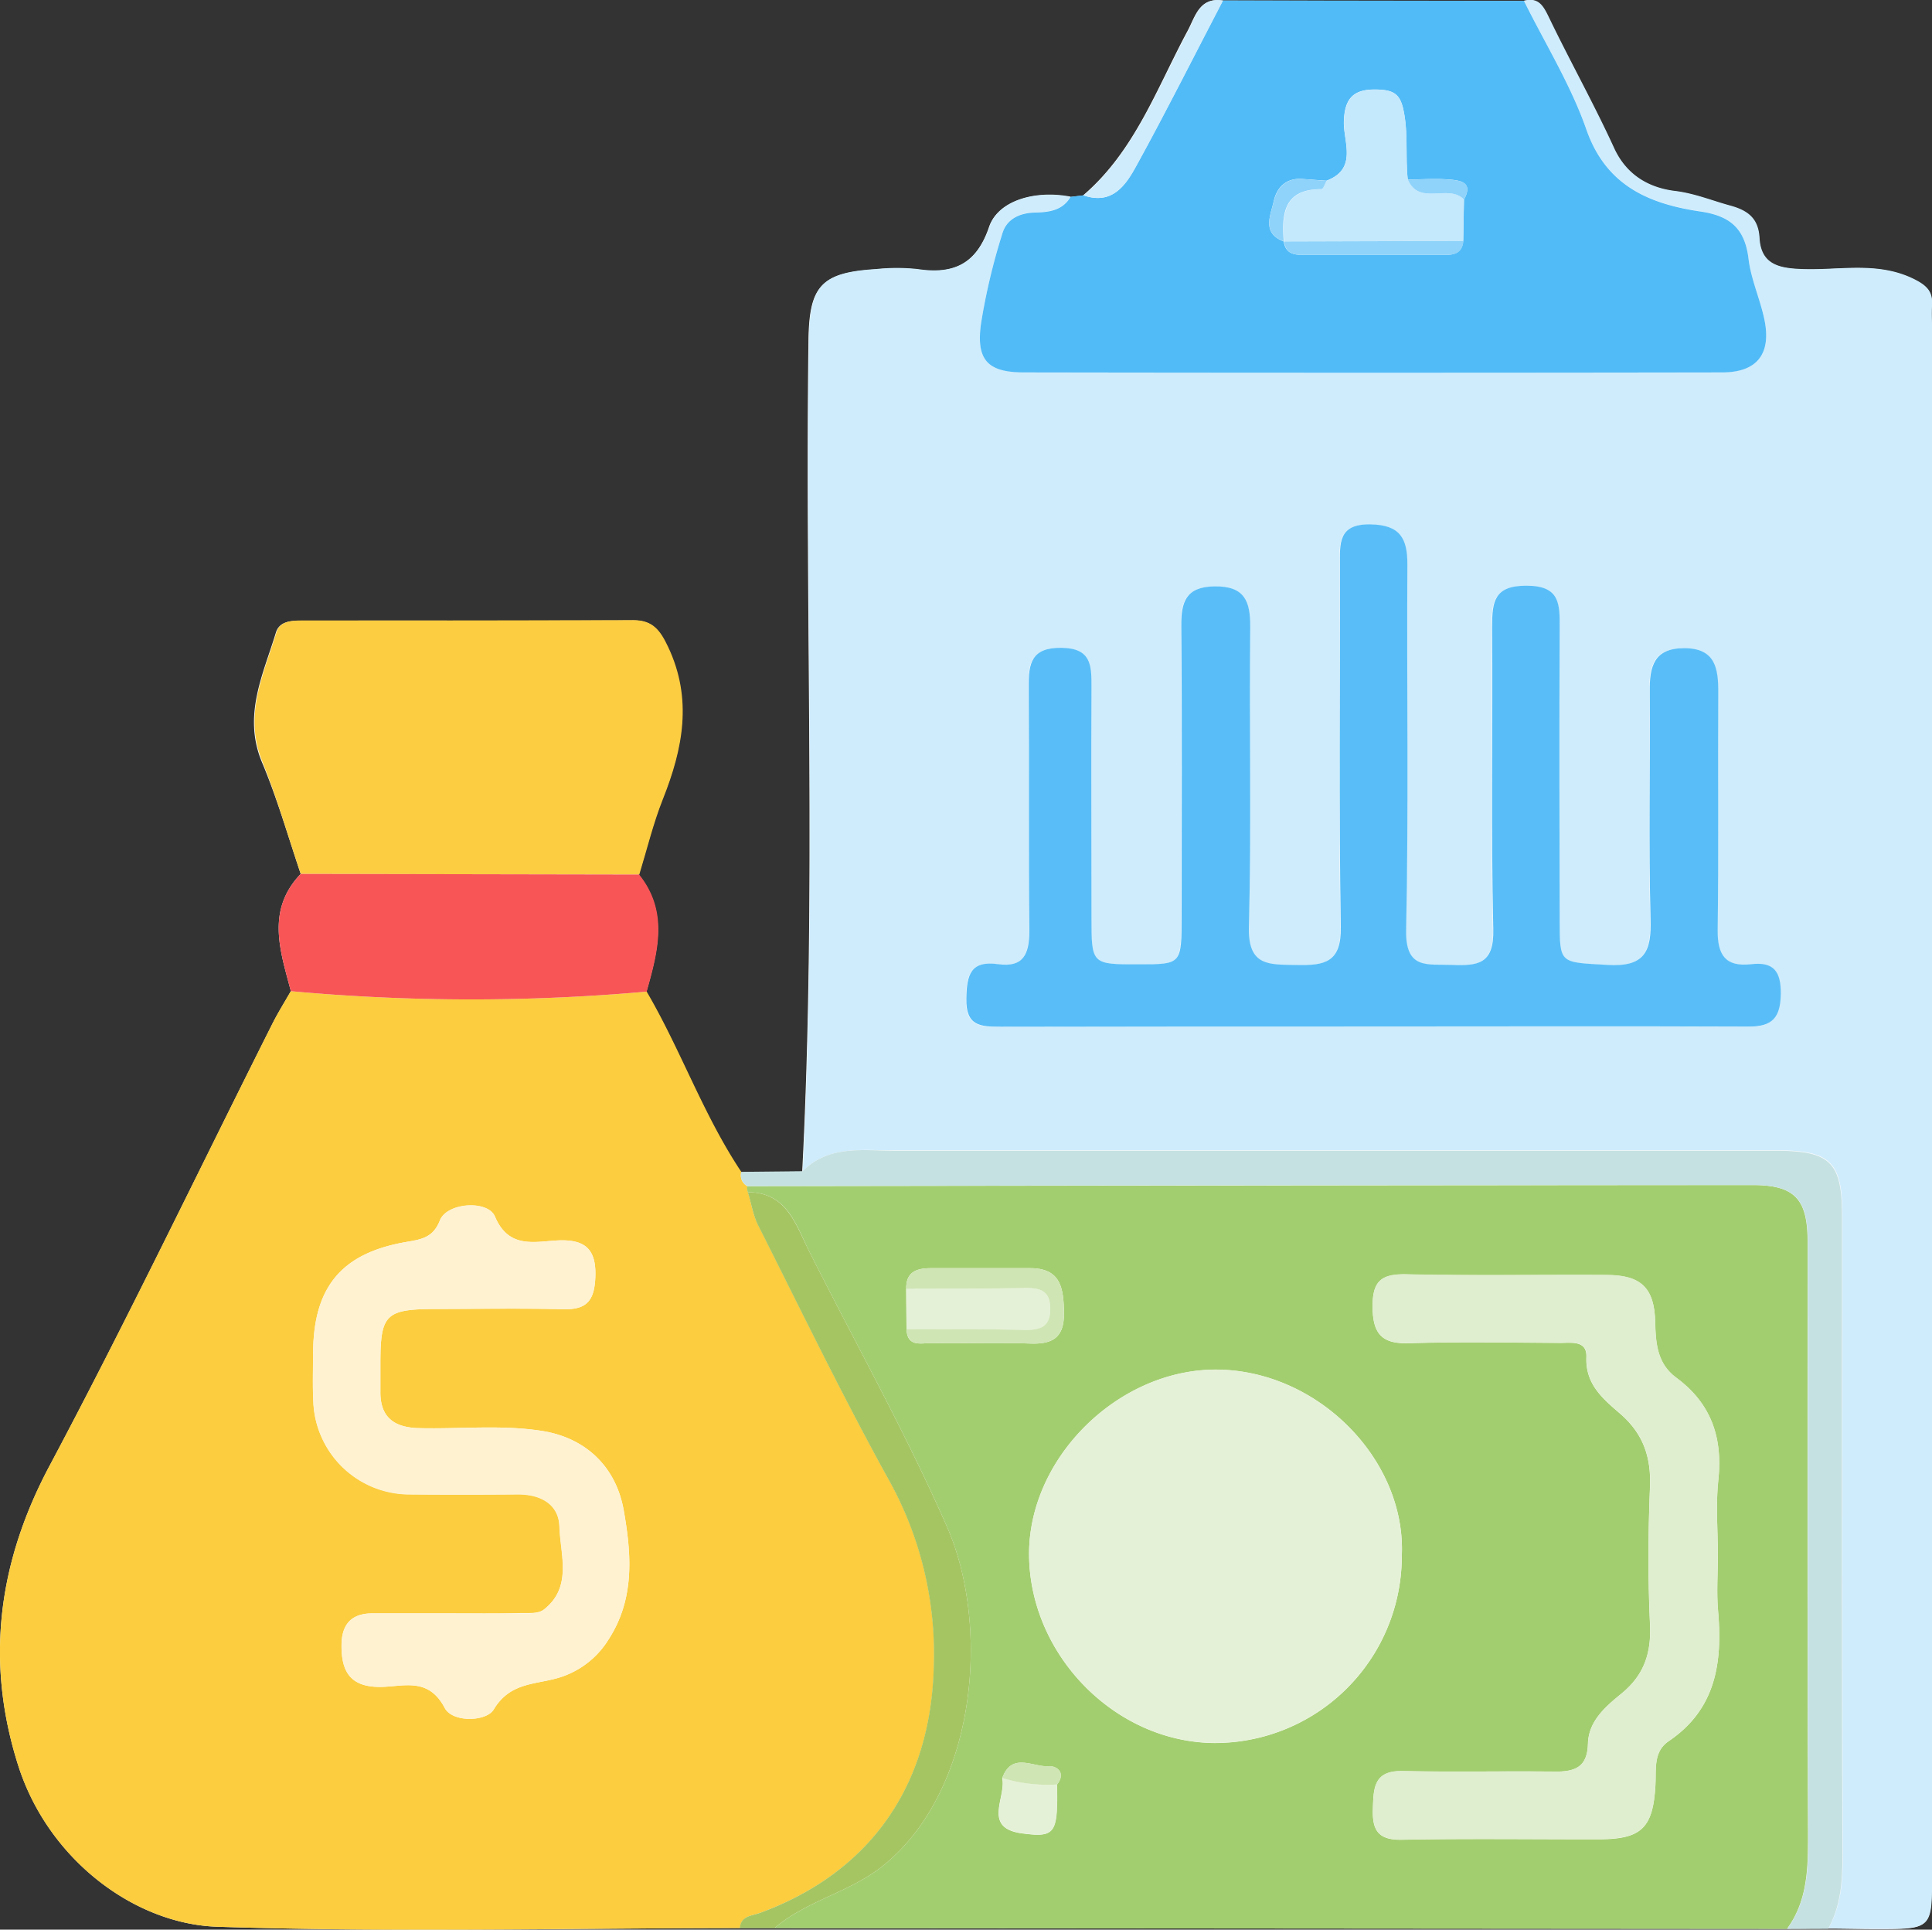 <svg id="Layer_1" data-name="Layer 1" xmlns="http://www.w3.org/2000/svg" viewBox="0 0 435.91 435.31"><rect x="0" y="0" width="435.91" height="435.31" fill="#333333" stroke="none"/><path d="M100.13,239.67c-7.86,8.22-4.62,17.37-2.22,26.46-1.4,2.45-2.91,4.85-4.18,7.38C77,306.8,60.92,340.43,43.41,373.31c-11.68,21.95-14.43,44.28-7,67.53,6.75,21.14,26.18,35.73,44.9,36.34,39.28,1.27,78.63.34,118,.31H207l228.47.17,9.28-.05c3.62,0,7.24.11,10.87.11,12.49,0,12.5,0,12.5-12.12V116.91c0-1.81-.12-3.63,0-5.44.21-3-1.05-4.36-3.81-5.78-8.43-4.33-17.3-2-26-2.41-5-.25-8.79-1.25-9.12-7-.24-4.29-2.55-6.19-6.61-7.3s-8-2.76-12.48-3.3c-5.85-.71-10.92-3.55-13.74-9.73-4.57-10-9.94-19.57-14.7-29.45-1.27-2.63-2.35-4.56-5.62-3.73l-67.88-.1c-5.32-.81-6.18,3.58-7.95,6.86-6.95,12.94-11.92,27.14-23.58,37.1l-2.88.34c-8-1.55-16.31.85-18.32,6.77-2.85,8.42-8.08,10.79-16.21,9.56a44.46,44.46,0,0,0-9.3,0c-12.43.76-15.07,3.74-15.23,16.08-.82,62.48,1.81,125-1.41,187.45l-13.83.14c-8.55-12.8-13.61-27.43-21.34-40.66,2.52-9,5-18-1.72-26.43,1.75-5.66,3.14-11.46,5.32-17,4.53-11.39,6.75-22.61,1.17-34.39-1.73-3.66-3.36-6.05-7.79-6-24.85.11-49.7,0-74.55.07-2.36,0-5.17,0-6,2.64-2.87,9.45-7.48,18.63-3.24,29.08C94.79,222.51,97.26,231.17,100.13,239.67Z" transform="translate(-32.28 -42.53)" style="fill:#fefefe"/><path d="M213.38,306.75c3.21-62.47.58-125,1.4-187.45.16-12.34,2.8-15.32,15.23-16.08a44.46,44.46,0,0,1,9.3,0c8.13,1.23,13.36-1.14,16.21-9.56,2-5.92,10.32-8.32,18.32-6.77-1.83,3.13-4.94,3.48-8.08,3.55-3.46.09-6.37,1.49-7.31,4.71a141.41,141.41,0,0,0-4.82,20.29c-1.15,8.24,1.46,11,9.71,11.06q78.77.15,157.53,0c8,0,11.17-4.29,9.46-12.14-1-4.53-3-8.89-3.53-13.45-.82-6.76-4-9.69-10.81-10.7-11.51-1.7-21.33-5.72-25.79-18.52-3.52-10.07-9.3-19.36-14.07-29,3.27-.83,4.35,1.1,5.62,3.73,4.76,9.88,10.13,19.48,14.7,29.45,2.82,6.18,7.89,9,13.74,9.73,4.46.54,8.33,2.17,12.48,3.3s6.37,3,6.61,7.3c.33,5.79,4.13,6.79,9.12,7,8.66.44,17.53-1.92,26,2.41,2.76,1.42,4,2.82,3.81,5.78-.13,1.81,0,3.63,0,5.44v348.7c0,12.12,0,12.13-12.5,12.12-3.63,0-7.25-.07-10.87-.11,2.83-5.09,3.23-10.55,3.22-16.3-.13-48.12-.07-96.24-.08-144.36,0-12.26-2.63-14.86-15-14.86q-99.36,0-198.7,0C226.94,302.12,219.33,300.76,213.38,306.75Zm127.88-32.66c28.49,0,57-.08,85.47.07,5.44,0,7.19-2.11,7.26-7.39.06-5.07-1.61-7.28-6.68-6.69-5.85.68-7.63-2.13-7.56-7.73.24-17.87,0-35.75.13-53.62,0-5.45-.58-9.9-7.62-9.94s-7.89,4.16-7.84,9.76c.13,17.09-.28,34.19.19,51.27.21,7.47-1.4,10.94-9.75,10.42-10.7-.66-10.75-.13-10.76-10,0-22-.06-44,0-66,0-5.33.13-9.5-7.45-9.54-7.29,0-7.83,3.52-7.79,9.17.18,22.79-.27,45.59.26,68.37.19,7.83-3.5,8.23-9.38,8-5.48-.22-10.47,1.09-10.28-7.87.58-27.45.12-54.91.28-82.36,0-6-1.66-9-8.33-9.15-7.33-.13-6.9,4.29-6.89,9.18.06,27.2-.26,54.4.2,81.59.14,8.08-3.66,8.77-9.95,8.63-6.07-.14-11,.47-10.79-8.59.6-22.52.05-45.06.3-67.59.06-6-1.33-9.32-8.06-9.23-6.44.09-7.55,3.46-7.5,9,.21,21.75.09,43.51.08,65.26,0,11,0,11-9.59,11-10.74,0-10.74,0-10.75-10.65,0-17.35-.05-34.71,0-52.06,0-4.77-.08-8.6-6.73-8.69-6.81-.1-7.48,3.46-7.43,8.82.15,18.39-.06,36.78.13,55.17.05,5.11-1.36,8.17-7,7.38-6.26-.87-7.09,2.37-7.2,7.72-.14,6.26,3.16,6.41,7.8,6.39C285.82,274,313.54,274.1,341.26,274.09Z" transform="translate(-32.28 -42.53)" style="fill:#cfecfc"/><path d="M178.19,266.23c7.74,13.23,12.8,27.86,21.35,40.66a2.8,2.8,0,0,0,1.36,3.23,3.25,3.25,0,0,0,.14,1.35c.73,2.44,1.11,5.06,2.25,7.31,9.7,19.23,19.08,38.64,29.5,57.48A80.58,80.58,0,0,1,243,418.2c-.57,26.86-14.09,46.63-39.24,55.86-1.83.67-4.29.61-4.52,3.43-39.32,0-78.67,1-117.95-.31-18.72-.61-38.15-15.2-44.9-36.34-7.41-23.25-4.66-45.58,7-67.53,17.51-32.88,33.6-66.51,50.32-99.8,1.27-2.53,2.78-4.93,4.17-7.38A446.72,446.72,0,0,0,178.19,266.23ZM133.42,406.49v0c-5.69,0-11.39,0-17.08,0-4.92,0-7,2.62-7,7.29,0,6.27,2.36,9.51,9.28,9.29,4.91-.15,10.38-2.12,14,4.75,1.75,3.34,9.4,3.12,11.06.35,3.49-5.82,8.71-5.61,13.72-6.9a19.93,19.93,0,0,0,12.19-8.89c5.93-9.18,5.19-19.14,3.42-29.15-1.73-9.8-8.55-16.33-18.39-17.89-9.26-1.46-18.59-.39-27.89-.64-5.66-.15-8.75-2.55-8.62-8.44,0-2.07,0-4.14,0-6.21,0-11.07,1.16-12.19,12.62-12.23,9.57,0,19.15-.17,28.72.05,4.89.11,6.82-1.64,7.13-6.69.44-7-2.31-9.24-9-8.79-5.13.35-10.64,1.65-13.62-5.42-1.6-3.81-10.88-3.09-12.42.86s-4.28,4.3-7.73,4.9c-14.53,2.53-20.8,10.18-20.88,25,0,3.88-.15,7.78.08,11.64a21.74,21.74,0,0,0,21.32,20.24c8.28.11,16.56.1,24.83,0,5.09,0,9.19,2.2,9.35,7.2.19,6.37,3,13.71-3.51,18.8-1.23,1-3.47.78-5.25.81C144.29,406.55,138.85,406.49,133.42,406.49Z" transform="translate(-32.28 -42.53)" style="fill:#fccd3e"/><path d="M201,311.47a3.28,3.28,0,0,1-.14-1.36q113.42-.17,226.84-.25c9.59,0,12.42,3.23,12.42,12.8,0,44.54-.06,89.08.1,133.62,0,7.6-.06,15-4.75,21.39L207,477.5c7.3-6.25,17.07-8.07,24.59-14.14,21.09-17.05,24.21-54,14.35-76.42-9.34-21.22-20.73-41.54-31.16-62.28C211.77,318.59,209.78,311.53,201,311.47Zm57.39,132.16c1,4.37-4.6,11.3,4.53,12.5,7.5,1,8,0,7.83-11,2.11-2.65,0-4.27-1.89-4.14C265.34,441.2,260.56,437.73,258.43,443.63ZM236.75,333.29q0,4.53.07,9.06c.13,4.19,3.35,3.13,5.68,3.16,7.46.12,14.93-.14,22.38.11,5.17.17,7.56-1.59,7.46-7.08s-.76-9.91-7.62-9.92H242.34C239.17,328.62,236.66,329.4,236.75,333.29Zm111.81,60.23c1-21.5-18.65-41.68-41.43-42-22.27-.33-42.86,19.77-42.66,41.89.21,22.54,19.42,42.16,41.8,42.33A42.19,42.19,0,0,0,348.56,393.52Zm71.31-.1c0-5.7-.5-11.45.11-17.08,1-9.58-1.68-17.26-9.5-23-4.23-3.12-4.64-7.58-4.75-12.46-.17-7.86-3.22-10.67-11-10.71-15-.09-30.06.19-45.08-.15-5.7-.13-7.75,1.51-7.68,7.43s2.06,8.29,8.18,8.1c11.39-.35,22.79-.13,34.19-.07,2.48,0,6-.61,5.87,3.17-.28,6.17,3.78,9.48,7.61,12.79,5.16,4.46,7,9.71,6.74,16.46-.42,10.35-.48,20.74,0,31.08.31,6.51-1.34,11.46-6.45,15.63-3.57,2.9-7.42,6.17-7.55,11.29-.13,5.37-3,6.36-7.57,6.3-11.4-.16-22.8.13-34.2-.12-6.61-.15-6.61,3.85-6.76,8.65s1.33,6.94,6.6,6.83c14.76-.29,29.53-.08,44.3-.1,9.67,0,12.32-2.49,12.85-12.21.2-3.6-.52-7.55,3-9.93,10.69-7.23,12.16-17.77,11.13-29.43C419.56,401.74,419.87,397.57,419.87,393.42Z" transform="translate(-32.28 -42.53)" style="fill:#a3ce70"/><path d="M376.13,42.73c4.77,9.64,10.55,18.93,14.07,29,4.46,12.8,14.28,16.82,25.79,18.52,6.79,1,10,3.94,10.81,10.7.55,4.56,2.55,8.92,3.53,13.45,1.71,7.85-1.5,12.13-9.46,12.14q-78.76.13-157.53,0c-8.25,0-10.86-2.82-9.71-11.06a141.41,141.41,0,0,1,4.82-20.29c.94-3.22,3.85-4.62,7.31-4.71,3.14-.07,6.25-.42,8.08-3.55l2.88-.34c6.56,2.28,9.63-2.37,12-6.79,6.74-12.26,13-24.76,19.48-37.17ZM321.93,97h0c.3,2.18,1.65,3,3.73,3h33.18c2.12,0,3.41-.92,3.57-3.13l.17-9.31c2.21-4-.91-4.34-3.43-4.54-3.07-.25-6.17,0-9.25,0-.58-5.33.19-10.72-1.06-16.07-.75-3.2-2.22-4-5.22-4.2-5.32-.29-8,1.27-8.13,7.25-.12,4.53,3.16,10.62-3.92,13.29-1.77-.13-3.55-.23-5.32-.38-3.75-.31-5.89,1.84-6.6,5.07S316.93,95.08,321.93,97Z" transform="translate(-32.28 -42.53)" style="fill:#51bbf7"/><path d="M100.13,239.67c-2.87-8.5-5.34-17.16-8.7-25.45-4.24-10.45.37-19.63,3.24-29.08.79-2.61,3.6-2.64,6-2.64,24.85,0,49.7,0,74.55-.07,4.43,0,6.06,2.37,7.79,6,5.58,11.78,3.36,23-1.17,34.39-2.18,5.49-3.57,11.29-5.32,17Z" transform="translate(-32.28 -42.53)" style="fill:#fccc41"/><path d="M435.51,477.67c4.69-6.44,4.78-13.79,4.75-21.39-.16-44.54-.05-89.08-.1-133.62,0-9.57-2.83-12.8-12.42-12.8q-113.42,0-226.84.25a2.78,2.78,0,0,1-1.36-3.22l13.83-.14c6-6,13.57-4.63,20.83-4.63q99.35,0,198.7,0c12.4,0,15,2.6,15,14.86,0,48.12-.05,96.24.08,144.36,0,5.75-.39,11.21-3.22,16.3Z" transform="translate(-32.28 -42.53)" style="fill:#c6e1e2"/><path d="M100.13,239.67l76.35.14c6.74,8.4,4.24,17.41,1.71,26.42a446.72,446.72,0,0,1-80.29-.1C95.51,257,92.27,247.89,100.13,239.67Z" transform="translate(-32.28 -42.53)" style="fill:#f85557"/><path d="M201,311.47c8.74.06,10.73,7.12,13.78,13.19,10.43,20.74,21.82,41.06,31.16,62.28,9.86,22.4,6.74,59.37-14.35,76.42-7.52,6.07-17.29,7.89-24.59,14.14h-7.8c.23-2.82,2.69-2.76,4.52-3.43,25.15-9.23,38.67-29,39.24-55.86a80.58,80.58,0,0,0-10.21-41.94c-10.42-18.84-19.8-38.25-29.5-57.48C202.15,316.53,201.77,313.91,201,311.47Z" transform="translate(-32.28 -42.53)" style="fill:#a5c563"/><path d="M308.25,42.63C301.79,55,295.51,67.54,288.77,79.8c-2.42,4.42-5.49,9.07-12,6.79,11.66-10,16.63-24.16,23.58-37.1C302.07,46.21,302.93,41.82,308.25,42.63Z" transform="translate(-32.28 -42.53)" style="fill:#cfecfc"/><path d="M341.26,274.09c-27.72,0-55.44,0-83.15.06-4.64,0-7.94-.13-7.8-6.39.11-5.35.94-8.59,7.2-7.72,5.63.79,7-2.27,7-7.38-.19-18.39,0-36.78-.13-55.17-.05-5.36.62-8.92,7.43-8.82,6.65.09,6.75,3.92,6.73,8.69-.08,17.35,0,34.71,0,52.06,0,10.68,0,10.68,10.75,10.65,9.59,0,9.59,0,9.59-11,0-21.75.13-43.51-.08-65.26-.05-5.54,1.06-8.91,7.5-9,6.73-.09,8.12,3.24,8.06,9.23-.25,22.53.3,45.07-.3,67.59-.24,9.06,4.72,8.45,10.79,8.59,6.29.14,10.09-.55,9.95-8.63-.46-27.19-.14-54.39-.2-81.59,0-4.89-.44-9.31,6.89-9.18,6.67.12,8.37,3.13,8.33,9.15-.16,27.45.3,54.91-.28,82.36-.19,9,4.8,7.65,10.28,7.87,5.88.24,9.57-.16,9.38-8-.53-22.78-.08-45.58-.26-68.37,0-5.65.5-9.21,7.79-9.17,7.58,0,7.48,4.21,7.45,9.54-.1,22-.05,44,0,66,0,9.9.06,9.37,10.76,10,8.35.52,10-2.95,9.75-10.42-.47-17.08-.06-34.18-.19-51.27-.05-5.6.92-9.79,7.84-9.76s7.65,4.49,7.62,9.94c-.11,17.87.11,35.75-.13,53.62-.07,5.6,1.71,8.41,7.56,7.73,5.07-.59,6.74,1.62,6.68,6.69-.07,5.28-1.82,7.42-7.26,7.39C398.24,274,369.75,274.09,341.26,274.09Z" transform="translate(-32.28 -42.53)" style="fill:#59bef8"/><path d="M133.42,406.49c5.43,0,10.87.06,16.3,0,1.78,0,4,.15,5.25-.81,6.52-5.09,3.7-12.43,3.51-18.8-.16-5-4.26-7.23-9.35-7.2-8.27.06-16.55.07-24.83,0A21.74,21.74,0,0,1,103,359.37c-.23-3.86-.11-7.76-.08-11.64.08-14.8,6.35-22.45,20.88-25,3.45-.6,6.14-.83,7.73-4.9s10.82-4.67,12.42-.86c3,7.07,8.49,5.77,13.62,5.42,6.69-.45,9.44,1.83,9,8.79-.31,5.05-2.24,6.8-7.13,6.69-9.57-.22-19.15-.09-28.72-.05-11.46,0-12.6,1.16-12.62,12.23,0,2.07,0,4.14,0,6.21-.13,5.89,3,8.29,8.62,8.44,9.3.25,18.63-.82,27.89.64,9.84,1.56,16.66,8.09,18.39,17.89,1.77,10,2.51,20-3.42,29.15a19.93,19.93,0,0,1-12.19,8.89c-5,1.29-10.23,1.08-13.72,6.9-1.66,2.77-9.31,3-11.06-.35-3.59-6.87-9.06-4.9-14-4.75-6.92.22-9.33-3-9.28-9.29,0-4.67,2.07-7.31,7-7.29,5.69,0,11.39,0,17.08,0Z" transform="translate(-32.28 -42.53)" style="fill:#fef2d1"/><path d="M348.56,393.52a42.19,42.19,0,0,1-42.29,42.19c-22.38-.17-41.59-19.79-41.8-42.33-.2-22.12,20.39-42.22,42.66-41.89C329.91,351.84,349.53,372,348.56,393.52Z" transform="translate(-32.28 -42.53)" style="fill:#e5f1d7"/><path d="M419.87,393.42c0,4.15-.31,8.32.06,12.43,1,11.66-.44,22.2-11.13,29.43-3.52,2.38-2.8,6.33-3,9.93-.53,9.72-3.18,12.19-12.85,12.21-14.77,0-29.54-.19-44.3.1-5.27.11-6.75-1.92-6.6-6.83s.15-8.8,6.76-8.65c11.4.25,22.8,0,34.2.12,4.56.06,7.44-.93,7.57-6.3.13-5.12,4-8.39,7.55-11.29,5.11-4.17,6.76-9.12,6.45-15.63-.5-10.34-.44-20.73,0-31.08.27-6.75-1.58-12-6.74-16.46-3.83-3.31-7.89-6.62-7.61-12.79.17-3.78-3.39-3.16-5.87-3.17-11.4-.06-22.8-.28-34.19.07-6.12.19-8.11-2.05-8.18-8.1s2-7.56,7.68-7.43c15,.34,30.05.06,45.08.15,7.78,0,10.83,2.85,11,10.71.11,4.88.52,9.34,4.75,12.46,7.82,5.78,10.52,13.46,9.5,23C419.37,382,419.87,387.72,419.87,393.42Z" transform="translate(-32.28 -42.53)" style="fill:#dfeece"/><path d="M236.82,342.35q0-4.53-.07-9.06c9-.05,18.07-.05,27.1-.19,3.34-.05,5.4.74,5.4,4.68s-1.93,4.81-5.32,4.76C254.9,342.39,245.86,342.4,236.82,342.35Z" transform="translate(-32.28 -42.53)" style="fill:#e5f1d7"/><path d="M236.82,342.35c9,0,18.08,0,27.11.19,3.39,0,5.32-.89,5.32-4.76s-2.06-4.73-5.4-4.68c-9,.14-18.07.14-27.1.19-.09-3.89,2.42-4.67,5.59-4.67h22.38c6.86,0,7.53,4.46,7.62,9.92s-2.29,7.25-7.46,7.08c-7.45-.25-14.92,0-22.38-.11C240.17,345.48,237,346.54,236.82,342.35Z" transform="translate(-32.28 -42.53)" style="fill:#cfe5b4"/><path d="M270.79,445.09c.21,11.07-.33,12-7.83,11-9.13-1.2-3.53-8.13-4.53-12.5A34.46,34.46,0,0,0,270.79,445.09Z" transform="translate(-32.28 -42.53)" style="fill:#e5f1d7"/><path d="M270.79,445.09a34.46,34.46,0,0,1-12.36-1.46c2.13-5.9,6.91-2.43,10.47-2.68C270.75,440.82,272.9,442.44,270.79,445.09Z" transform="translate(-32.28 -42.53)" style="fill:#cfe5b4"/><path d="M331.59,83.31c7.08-2.67,3.8-8.76,3.92-13.29.17-6,2.81-7.54,8.13-7.25,3,.17,4.47,1,5.22,4.2,1.25,5.35.48,10.74,1.06,16.07,2.6,6.06,9.23.84,12.68,4.52-.06,3.1-.12,6.21-.17,9.31L322,97h0c-.55-6.39.14-11.85,8.56-11.78C330.85,85.2,331.22,84,331.59,83.31Z" transform="translate(-32.28 -42.53)" style="fill:#c4e8fc"/><path d="M322,97l40.48-.12c-.16,2.21-1.45,3.13-3.57,3.13H325.68C323.6,100,322.25,99.17,322,97Z" transform="translate(-32.28 -42.53)" style="fill:#8fd3fa"/><path d="M331.59,83.31c-.37.66-.74,1.89-1.1,1.89-8.42-.07-9.11,5.39-8.56,11.78-5-1.9-3-5.8-2.26-9s2.85-5.38,6.6-5.07C328,83.08,329.82,83.18,331.59,83.31Z" transform="translate(-32.28 -42.53)" style="fill:#8fd3fa"/><path d="M362.6,87.56c-3.45-3.68-10.08,1.54-12.68-4.52,3.08,0,6.18-.27,9.25,0C361.69,83.22,364.81,83.53,362.6,87.56Z" transform="translate(-32.28 -42.53)" style="fill:#8fd3fa"/></svg>